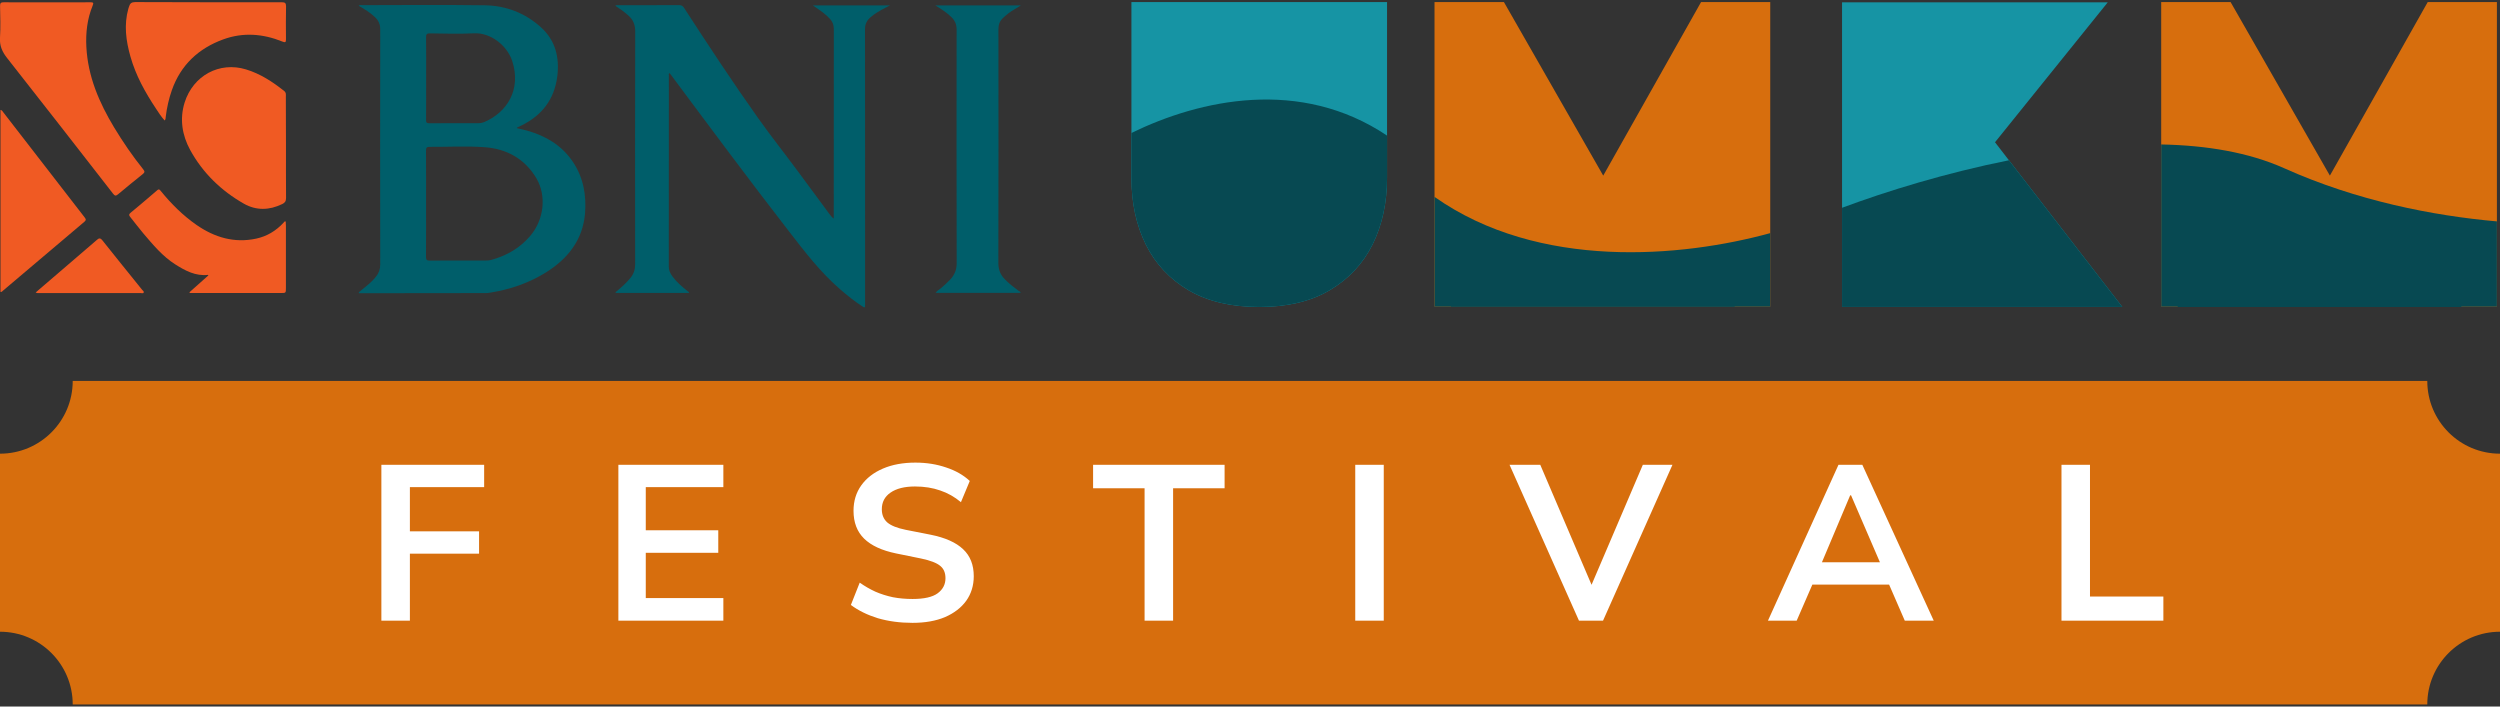 <svg width="184" height="52" viewBox="0 0 184 52" fill="none" xmlns="http://www.w3.org/2000/svg">
<rect x="0" y="0" width="184" height="52" fill="#333333" stroke="none"/>
<g clip-path="url(#clip0_635_252)">
<path d="M42.156 11.9C41.339 10.69 40.171 10.008 38.812 9.618C38.562 9.546 38.301 9.495 38.04 9.433C38.055 9.402 38.06 9.382 38.075 9.377C38.166 9.335 38.261 9.294 38.351 9.248C39.865 8.515 40.802 7.335 41.018 5.611C41.188 4.221 40.877 2.979 39.83 2.025C38.652 0.948 37.223 0.409 35.664 0.389C32.652 0.348 29.634 0.373 26.622 0.379C26.552 0.379 26.476 0.343 26.401 0.425C26.832 0.671 27.243 0.922 27.599 1.261C27.855 1.507 27.99 1.789 27.985 2.164C27.975 7.935 27.975 13.701 27.985 19.472C27.985 19.821 27.88 20.108 27.669 20.365C27.484 20.596 27.273 20.806 27.043 20.991C26.827 21.165 26.617 21.35 26.401 21.519C26.406 21.535 26.416 21.529 26.421 21.581H26.567C29.634 21.581 32.697 21.57 35.765 21.57C35.855 21.57 35.95 21.56 36.04 21.545C37.539 21.309 38.963 20.827 40.251 20.006C41.805 19.011 42.883 17.666 43.058 15.727C43.168 14.363 42.938 13.06 42.156 11.9ZM31.659 2.456C32.747 2.477 33.835 2.502 34.917 2.451C36.096 2.4 37.324 3.333 37.7 4.493C38.381 6.591 37.324 8.253 35.669 8.971C35.504 9.043 35.334 9.069 35.158 9.069C33.97 9.064 32.787 9.064 31.599 9.074C31.389 9.074 31.354 8.997 31.359 8.807C31.369 7.791 31.364 6.771 31.364 5.755C31.364 4.765 31.374 3.769 31.359 2.779C31.344 2.538 31.394 2.451 31.659 2.456ZM39.033 17.354C38.261 18.267 37.273 18.826 36.141 19.134C36.01 19.17 35.875 19.175 35.745 19.175C34.366 19.175 32.988 19.17 31.609 19.18C31.394 19.18 31.354 19.108 31.354 18.903C31.364 17.595 31.359 16.287 31.359 14.978C31.359 13.681 31.364 12.378 31.354 11.08C31.354 10.869 31.409 10.808 31.619 10.808C32.963 10.818 34.316 10.736 35.654 10.833C37.268 10.946 38.617 11.67 39.479 13.121C40.241 14.424 40.035 16.169 39.033 17.354Z" fill="#005E6A"/>
<path d="M45.284 0.425C45.374 0.358 45.449 0.384 45.519 0.384C47.008 0.384 48.492 0.384 49.98 0.378C50.151 0.378 50.251 0.435 50.346 0.578C52.121 3.313 53.91 6.032 55.795 8.689C56.742 10.023 57.76 11.305 58.732 12.618C59.504 13.66 60.271 14.706 61.043 15.748C61.133 15.866 61.224 15.989 61.364 16.091C61.364 16.009 61.364 15.932 61.364 15.85C61.364 11.274 61.364 6.704 61.369 2.128C61.369 1.846 61.284 1.615 61.103 1.41C60.812 1.086 60.467 0.835 60.111 0.594C60.031 0.537 59.95 0.486 59.83 0.399C61.73 0.399 63.579 0.399 65.499 0.399C65.354 0.476 65.259 0.527 65.163 0.573C64.782 0.768 64.412 0.979 64.081 1.261C63.81 1.492 63.665 1.758 63.665 2.143C63.675 8.874 63.67 15.599 63.67 22.329C63.67 22.381 63.665 22.432 63.67 22.483C63.685 22.653 63.625 22.648 63.504 22.571C62.918 22.201 62.386 21.765 61.86 21.314C60.397 20.057 59.228 18.528 58.051 17.005C55.108 13.208 52.241 9.351 49.374 5.498C49.344 5.457 49.309 5.421 49.279 5.38C49.193 5.426 49.228 5.503 49.228 5.565C49.228 10.248 49.228 14.937 49.223 19.621C49.223 19.903 49.334 20.134 49.494 20.349C49.805 20.77 50.196 21.098 50.597 21.422C50.642 21.457 50.707 21.473 50.712 21.56C48.913 21.56 47.113 21.56 45.314 21.56C45.284 21.483 45.354 21.462 45.394 21.432C45.76 21.129 46.111 20.816 46.406 20.447C46.637 20.16 46.747 19.841 46.747 19.457C46.742 13.737 46.737 8.017 46.752 2.297C46.752 1.779 46.572 1.415 46.206 1.102C45.915 0.85 45.614 0.635 45.284 0.425Z" fill="#005E6A"/>
<path d="M75.118 21.555C73.038 21.555 70.963 21.555 68.868 21.555C68.943 21.406 69.088 21.345 69.198 21.258C69.459 21.042 69.71 20.816 69.94 20.57C70.251 20.237 70.412 19.862 70.412 19.375C70.397 13.64 70.402 7.899 70.407 2.164C70.407 1.8 70.286 1.523 70.041 1.276C69.695 0.933 69.294 0.676 68.843 0.399C70.958 0.399 73.028 0.399 75.133 0.399C74.813 0.615 74.482 0.769 74.196 0.999C74.061 1.112 73.92 1.225 73.795 1.348C73.579 1.559 73.484 1.81 73.484 2.128C73.489 7.874 73.494 13.619 73.479 19.365C73.479 19.862 73.64 20.237 73.971 20.57C74.281 20.883 74.627 21.155 74.978 21.412C75.033 21.442 75.108 21.458 75.118 21.555Z" fill="#005E6A"/>
<path d="M3.469 0.173C4.531 0.173 5.589 0.178 6.652 0.168C6.867 0.168 6.907 0.199 6.817 0.42C6.421 1.389 6.301 2.41 6.356 3.457C6.471 5.637 7.303 7.56 8.401 9.382C9.053 10.459 9.759 11.49 10.546 12.47C10.667 12.619 10.652 12.696 10.506 12.814C9.895 13.301 9.288 13.799 8.687 14.301C8.526 14.435 8.451 14.424 8.321 14.255C5.729 10.926 3.143 7.596 0.531 4.282C0.165 3.821 -0.04 3.369 1.37929e-05 2.764C0.05 2 0.02 1.225 0.005 0.456C1.37929e-05 0.235 0.055 0.163 0.281 0.168C1.348 0.178 2.411 0.173 3.469 0.173Z" fill="#F05A23"/>
<path d="M21.048 10.828C21.048 12.075 21.043 13.321 21.053 14.573C21.053 14.809 20.968 14.927 20.772 15.019C19.825 15.481 18.862 15.507 17.955 14.994C16.291 14.05 14.927 12.737 13.995 11.034C13.409 9.961 13.208 8.766 13.589 7.545C14.216 5.56 16.151 4.513 18.105 5.108C19.153 5.426 20.06 6.016 20.917 6.699C21.078 6.827 21.038 6.991 21.038 7.14C21.048 8.371 21.048 9.602 21.048 10.828Z" fill="#F05A23"/>
<path d="M12.12 8.869C11.865 8.592 11.664 8.279 11.464 7.971C10.677 6.786 9.99 5.544 9.599 4.159C9.273 3.005 9.113 1.835 9.444 0.65C9.459 0.594 9.484 0.538 9.499 0.481C9.564 0.25 9.689 0.153 9.95 0.153C13.549 0.168 17.148 0.168 20.747 0.168C20.968 0.168 21.053 0.214 21.053 0.461C21.038 1.271 21.038 2.087 21.048 2.897C21.053 3.133 20.978 3.133 20.792 3.062C19.358 2.482 17.895 2.364 16.436 2.897C14.632 3.554 13.308 4.76 12.647 6.642C12.421 7.278 12.281 7.935 12.196 8.607C12.186 8.694 12.196 8.781 12.12 8.869Z" fill="#F05A23"/>
<path d="M13.945 21.509C14.406 21.098 14.867 20.683 15.334 20.272C15.323 20.257 15.313 20.231 15.308 20.231C14.396 20.334 13.634 19.924 12.897 19.457C11.96 18.862 11.258 18.01 10.546 17.174C10.211 16.779 9.905 16.363 9.579 15.963C9.484 15.845 9.479 15.773 9.599 15.671C10.261 15.122 10.917 14.568 11.569 14.004C11.714 13.875 11.764 13.978 11.845 14.07C12.612 15.014 13.469 15.861 14.461 16.553C15.795 17.477 17.243 17.907 18.852 17.564C19.639 17.395 20.311 16.994 20.867 16.394C20.902 16.353 20.922 16.281 21.028 16.297C21.033 16.404 21.043 16.522 21.043 16.635C21.043 18.159 21.043 19.677 21.043 21.201C21.043 21.565 21.038 21.565 20.687 21.565C18.541 21.565 16.396 21.565 14.246 21.565C14.155 21.565 14.065 21.565 13.97 21.565C13.97 21.55 13.955 21.529 13.945 21.509Z" fill="#F05A23"/>
<path d="M0.035 21.488C0.035 17.025 0.035 12.562 0.035 8.089C0.145 8.099 0.18 8.191 0.236 8.258C2.231 10.833 4.226 13.414 6.221 15.989C6.316 16.112 6.366 16.189 6.216 16.317C4.216 18.005 2.216 19.703 0.216 21.396C0.17 21.437 0.13 21.504 0.035 21.488Z" fill="#F05A23"/>
<path d="M2.627 21.524C3.298 20.95 3.95 20.39 4.601 19.831C5.439 19.113 6.276 18.395 7.113 17.672C7.263 17.538 7.363 17.477 7.529 17.682C8.496 18.903 9.479 20.108 10.456 21.324C10.506 21.386 10.612 21.447 10.576 21.529C10.541 21.617 10.426 21.57 10.351 21.57C7.865 21.57 5.373 21.57 2.887 21.57C2.807 21.57 2.732 21.591 2.627 21.524Z" fill="#F05A23"/>
</g>
<path d="M105.581 0.153V22.572H106.787L106.784 22.593H127.679V22.572H130.29V0.153H125.198L117.998 12.926L110.689 0.153H105.581Z" fill="#D76E0D"/>
<path d="M130.29 17.158C123.804 18.94 113.266 19.912 105.581 14.491V22.572H106.787L106.784 22.592H127.679V22.572H130.29V17.158Z" fill="#074952"/>
<path d="M135.575 22.592V0.174H155.128L146.833 10.47L156.201 22.592H149.363H140.892H135.575Z" fill="#1694A4"/>
<path d="M135.575 15.293V22.592H156.201L147.857 11.796C143.231 12.721 138.872 14.065 135.575 15.293Z" fill="#074952"/>
<path d="M159.064 0.153V22.572H160.27L160.266 22.593H181.162V22.572H183.772V0.153H178.68L171.48 12.926L164.172 0.153H159.064Z" fill="#D76E0D"/>
<path d="M183.772 16.295C179.048 15.876 173.445 14.774 168.125 12.386C165.507 11.211 162.384 10.696 159.064 10.632V22.572H160.27L160.266 22.593H181.162V22.572H183.772V16.295Z" fill="#074952"/>
<path d="M87.493 21.369C88.895 22.184 90.626 22.593 92.687 22.593C94.738 22.593 96.459 22.184 97.85 21.369C99.252 20.542 100.308 19.418 101.02 17.995C101.731 16.561 102.087 14.924 102.087 13.083V0.153H83.272V13.083C83.272 14.935 83.628 16.577 84.339 18.01C85.05 19.433 86.102 20.552 87.493 21.369Z" fill="#1694A4"/>
<path d="M92.687 22.593C90.626 22.593 88.895 22.185 87.493 21.369C86.102 20.553 85.05 19.433 84.339 18.011C83.628 16.577 83.272 14.935 83.272 13.083V9.787C88.326 7.319 95.707 5.699 102.087 9.98V13.083C102.087 14.924 101.731 16.562 101.02 17.995C100.308 19.418 99.252 20.542 97.85 21.369C96.459 22.185 94.738 22.593 92.687 22.593Z" fill="#074952"/>
<path fill-rule="evenodd" clip-rule="evenodd" d="M184 33.391C181.044 33.391 178.648 30.995 178.648 28.039H5.352C5.352 30.995 2.956 33.391 0 33.391V46.495C2.956 46.495 5.352 48.891 5.352 51.847L178.648 51.847C178.648 48.891 181.044 46.495 184 46.495C184 46.495 184 46.495 184 46.495V33.391H184Z" fill="#D76E0D"/>
<path d="M28.069 45.679V34.211H35.633V35.854H30.168V39.108H35.259V40.751H30.168V45.679H28.069ZM45.512 45.679V34.211H53.239V35.854H47.529V39.026H52.865V40.685H47.529V44.02H53.239V45.679H45.512ZM67.163 45.842C66.241 45.842 65.39 45.728 64.609 45.501C63.839 45.262 63.177 44.937 62.624 44.525L63.275 42.882C63.644 43.142 64.029 43.364 64.43 43.548C64.831 43.722 65.26 43.858 65.715 43.955C66.171 44.042 66.653 44.085 67.163 44.085C68.019 44.085 68.638 43.944 69.017 43.662C69.397 43.38 69.587 43.012 69.587 42.556C69.587 42.155 69.456 41.851 69.196 41.645C68.936 41.428 68.469 41.249 67.797 41.108L65.959 40.734C64.907 40.517 64.121 40.154 63.6 39.644C63.08 39.135 62.819 38.451 62.819 37.595C62.819 36.879 63.009 36.255 63.389 35.724C63.768 35.193 64.3 34.781 64.983 34.488C65.666 34.195 66.463 34.048 67.374 34.048C68.188 34.048 68.941 34.168 69.635 34.406C70.329 34.634 70.91 34.965 71.376 35.399L70.725 36.96C70.259 36.57 69.749 36.282 69.196 36.098C68.643 35.903 68.025 35.805 67.342 35.805C66.572 35.805 65.97 35.957 65.536 36.261C65.113 36.554 64.902 36.96 64.902 37.481C64.902 37.882 65.032 38.202 65.292 38.441C65.563 38.679 66.019 38.864 66.659 38.994L68.48 39.352C69.565 39.568 70.367 39.926 70.888 40.425C71.409 40.913 71.669 41.575 71.669 42.41C71.669 43.093 71.484 43.695 71.116 44.215C70.747 44.725 70.226 45.126 69.554 45.419C68.882 45.701 68.085 45.842 67.163 45.842ZM84.241 45.679V35.935H80.451V34.211H90.13V35.935H86.34V45.679H84.241ZM99.746 45.679V34.211H101.845V45.679H99.746ZM116.211 45.679L111.103 34.211H113.365L117.48 43.841H116.797L120.912 34.211H123.092L117.984 45.679H116.211ZM130.122 45.679L135.311 34.211H137.068L142.322 45.679H140.191L138.792 42.459L139.638 43.028H132.757L133.636 42.459L132.237 45.679H130.122ZM136.173 36.456L133.88 41.889L133.457 41.385H138.922L138.581 41.889L136.238 36.456H136.173ZM151.725 45.679V34.211H153.823V43.906H159.224V45.679H151.725Z" fill="white"/>
<defs>
<clipPath id="clip0_635_252">
<rect width="75.138" height="22.464" fill="white" transform="translate(0 0.153)"/>
</clipPath>
</defs>
</svg>
